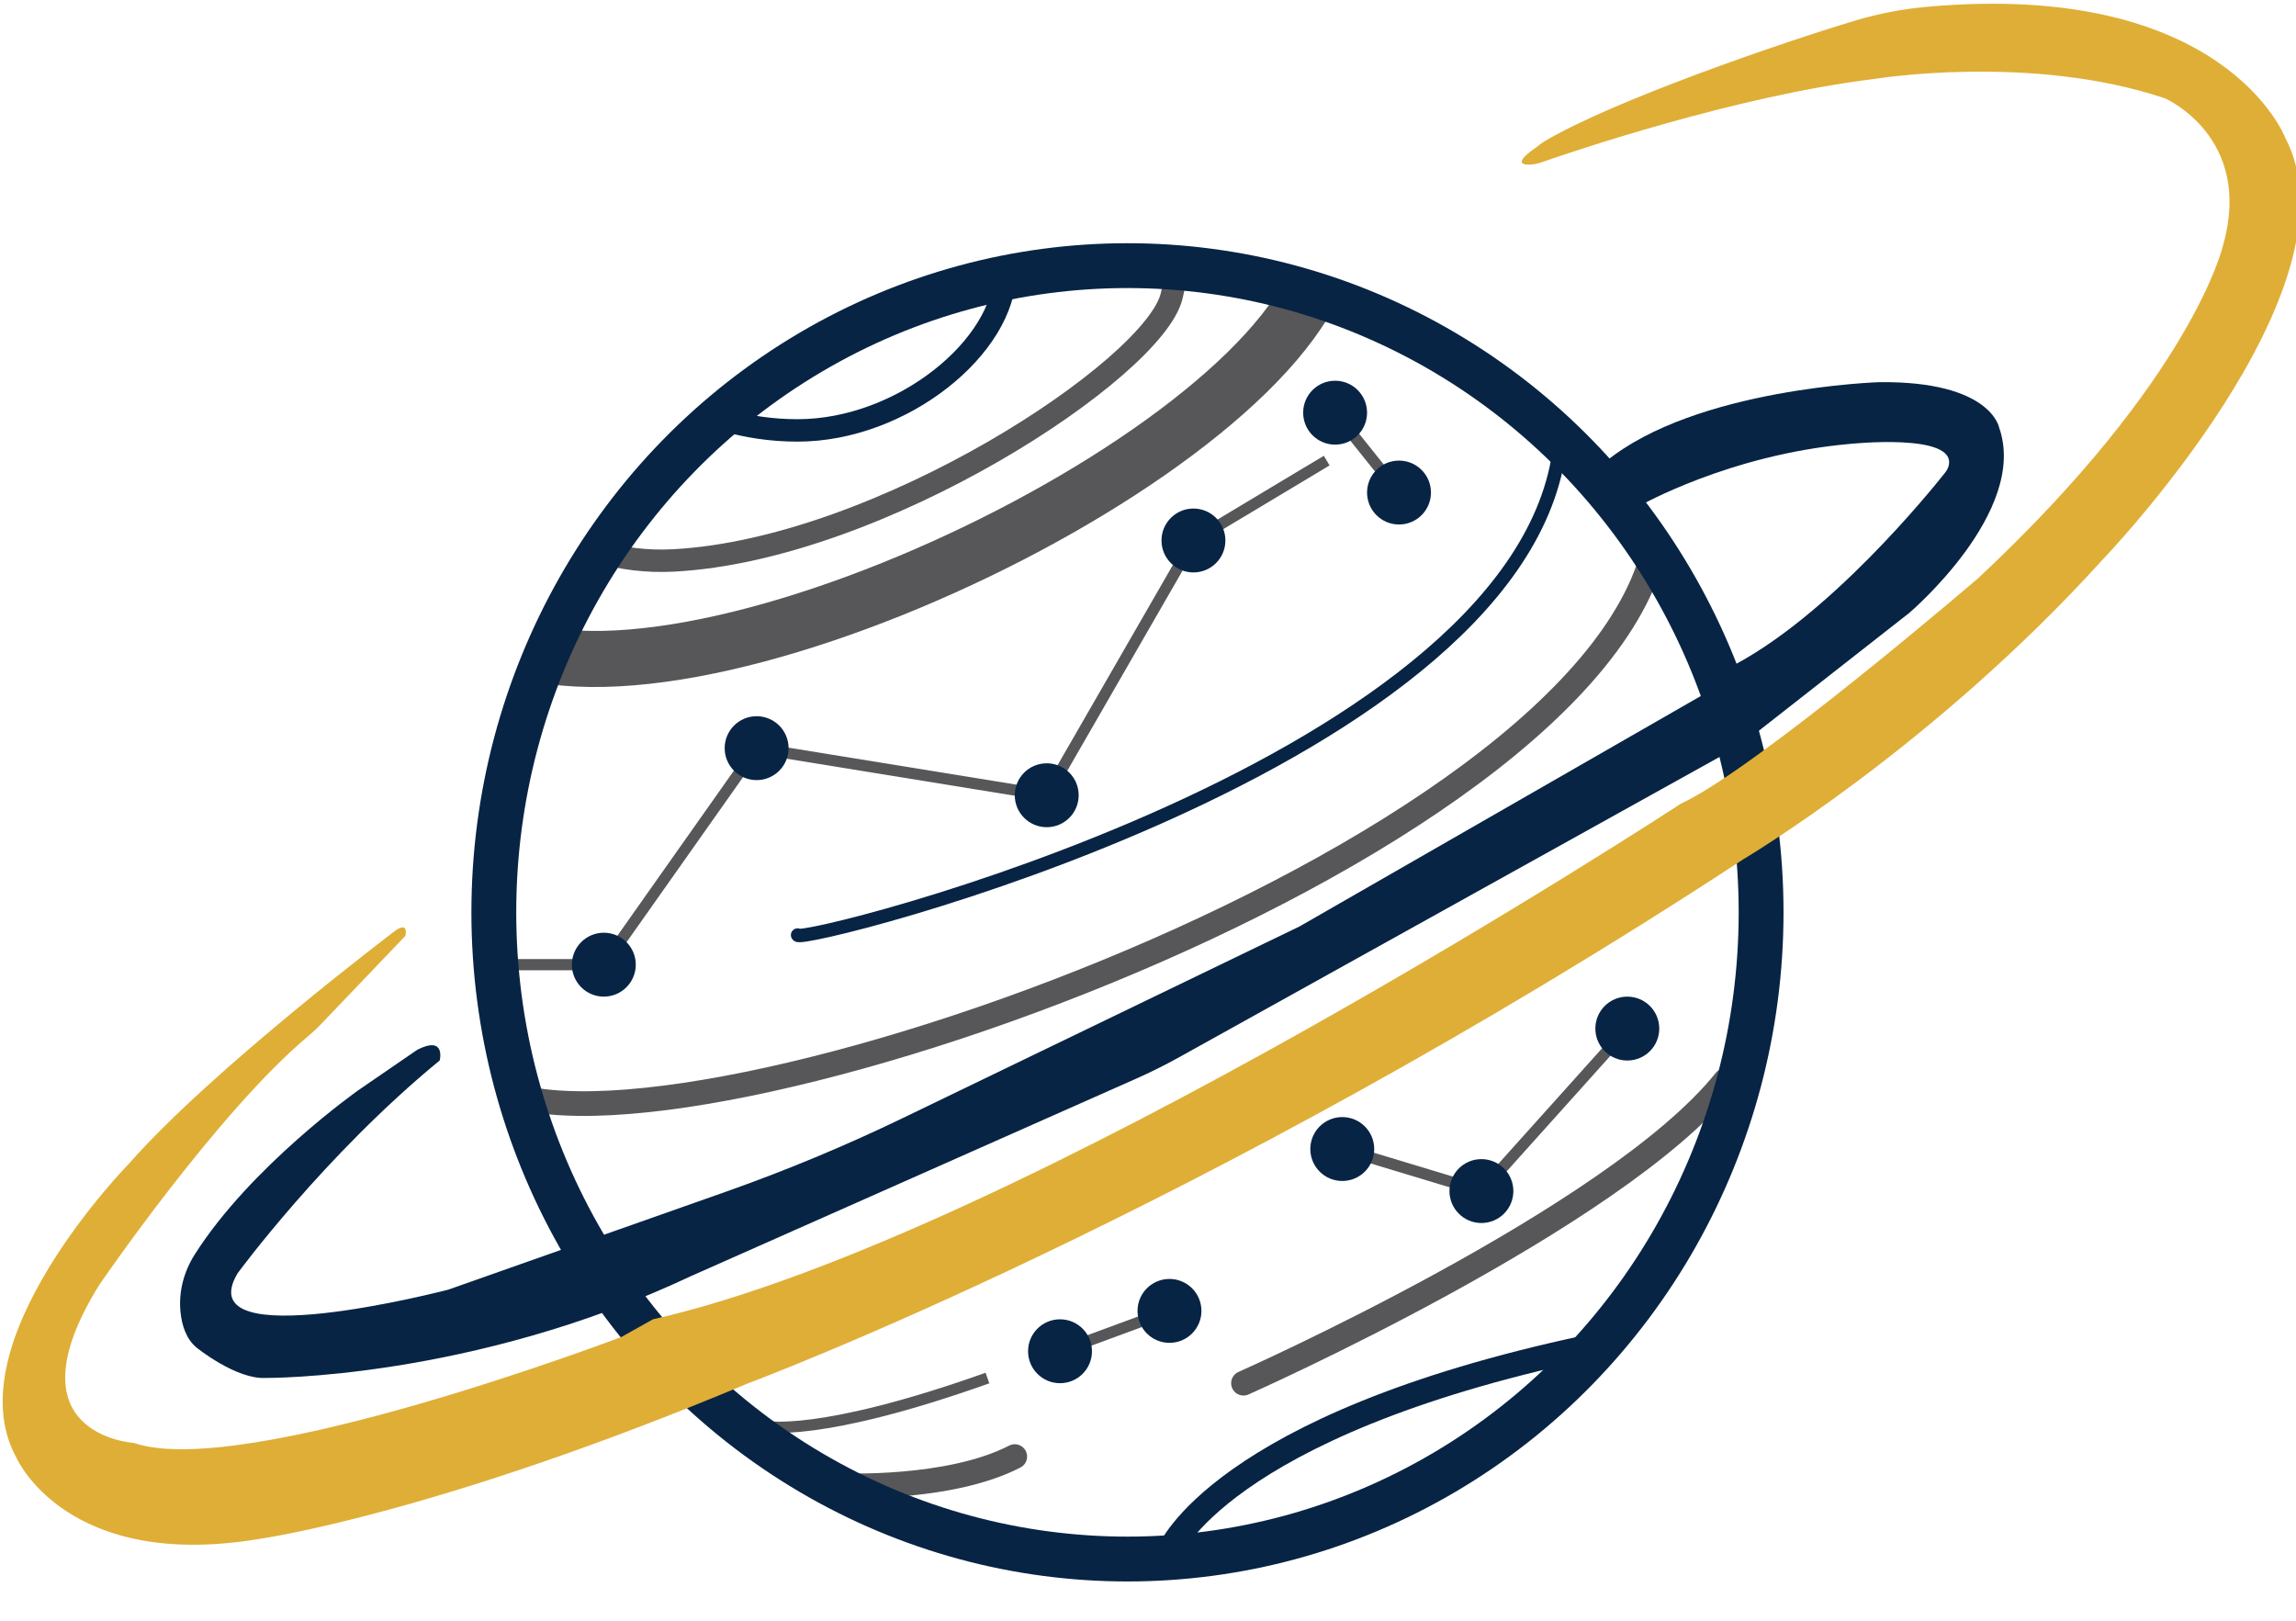 <?xml version="1.0" encoding="UTF-8"?>
<svg id="Capa_2" xmlns="http://www.w3.org/2000/svg" version="1.1" xmlns:xlink="http://www.w3.org/1999/xlink" viewBox="0 0 1024 723">
  <!-- Generator: Adobe Illustrator 29.5.0, SVG Export Plug-In . SVG Version: 2.1.0 Build 137)  -->
  <defs>
    <style>
      .st0 {
        stroke-width: 25px;
      }

      .st0, .st1, .st2, .st3, .st4, .st5, .st6, .st7, .st8 {
        fill: none;
      }

      .st0, .st1, .st2, .st3, .st4, .st5, .st6, .st7, .st8, .st9 {
        stroke-miterlimit: 10;
      }

      .st0, .st1, .st2, .st6, .st8, .st9 {
        stroke: #575759;
      }

      .st1, .st9 {
        stroke-width: 5px;
      }

      .st2, .st5, .st6 {
        stroke-width: 11px;
      }

      .st10 {
        fill: #dfae36;
      }

      .st3 {
        stroke-width: 6px;
      }

      .st3, .st5, .st6 {
        stroke-linecap: round;
      }

      .st3, .st5, .st7 {
        stroke: #082444;
      }

      .st4 {
        stroke: #082444;
        stroke-width: 20px;
      }

      .st11 {
        fill: #082444;
      }

      .st12, .st9 {
        fill: #082444;
      }

      .st7, .st8 {
        stroke-width: 10px;
      }

      .st13 {
        clip-path: url(#clippath);
      }
    </style>
    <clipPath id="clippath">
      <ellipse class="st4" cx="502.84" cy="406.89" rx="282.6" ry="288.42"/>
    </clipPath>
  </defs>
  <path class="st11" d="M196.12,472.94s2.81-11.25-9.98-4.78l-26.44,18.14s-48.02,33.95-72.89,73.25c-4.81,7.6-7.2,16.52-6.32,25.47.58,5.91,2.46,12.09,7.21,16.02,0,0,17.72,14.34,30.94,13.5,0,0,91.59.75,189.47-45.38l198.44-88.02c6.64-2.94,13.14-6.18,19.49-9.71l249.92-138.88,75.52-59.17s53.34-45.28,40.12-82.69c0,0-3.66-20.81-53.44-20.25,0,0-81.84,2.53-122.06,35.44l15.19,19.69s39.94-22.78,93.38-27.56c0,0,48.3-5.17,44.41,9.75-.3,1.14-.89,2.17-1.62,3.09-6.6,8.34-52.56,65.16-97.07,87.28l-9.56,10.97-181.22,104.06-176.78,85.39c-25.75,12.44-52.18,23.44-79.15,32.96l-123.76,43.66s-116.44,30.38-93.94-7.31c0,0,38.53-52.59,90.14-94.92Z"/>
  <g>
    <g class="st13">
      <path class="st7" d="M448.27,121.14c0,33.29-45.87,70.82-92.57,70.82s-84.56-26.99-84.56-60.28,37.86-60.28,84.56-60.28,92.57,16.45,92.57,49.74Z"/>
      <path class="st8" d="M522.52,132.11c-7.94,32.33-129.94,113.06-222.22,117.84-46.64,2.42-84.56-26.99-84.56-60.28s37.86-60.28,84.56-60.28,245.85-93.47,222.22,2.72Z"/>
      <path class="st0" d="M591.7,97.23c12.47,82.87-250.33,219.17-356.06,193.5-87.4-21.22-77.06-44.56-77.06-107.16s72.91-113.34,162.84-113.34,260.96-34.9,270.28,27Z"/>
      <polyline class="st1" points="224.39 430.23 269.3 430.23 337.45 333.67 466.83 354.67 532.27 241.05 591.7 205.42"/>
      <line class="st9" x1="595.45" y1="184.05" x2="623.95" y2="219.67"/>
      <path class="st1" d="M341.39,636.11s23.62,5.32,99-21.53"/>
      <line class="st9" x1="472.76" y1="602.64" x2="521.58" y2="584.64"/>
      <polyline class="st1" points="598.64 512.45 660.7 531.2 725.77 458.73"/>
      <path class="st2" d="M740.02,226.8c-.76,143.39-424.96,295.45-515.63,260.25-85.38-33.15-103.5-84.89-103.5-199.38s74.25-207.3,165.84-207.3,453.89,31.95,453.28,146.44Z"/>
      <path class="st6" d="M375.14,662.55s48,2.25,77.44-12.94"/>
      <path class="st6" d="M554.58,616.89s165.94-73.59,214.88-134.91"/>
      <path class="st3" d="M355.73,417.02c-.31,4.88,328.85-76.54,340.31-221.62"/>
      <path class="st5" d="M521.39,692.08s22.5-56.25,186.19-91.12"/>
      <circle class="st12" cx="269.3" cy="430.23" r="14.25"/>
      <circle class="st12" cx="337.45" cy="333.67" r="14.25"/>
      <circle class="st12" cx="466.83" cy="354.67" r="14.25"/>
      <circle class="st12" cx="532.27" cy="241.05" r="14.25"/>
      <circle class="st12" cx="623.95" cy="219.67" r="14.25"/>
      <circle class="st12" cx="595.45" cy="184.05" r="14.25"/>
      <circle class="st12" cx="472.76" cy="602.64" r="14.25"/>
      <circle class="st12" cx="521.58" cy="584.64" r="14.25"/>
      <circle class="st12" cx="598.64" cy="512.45" r="14.25"/>
      <circle class="st12" cx="660.7" cy="531.2" r="14.25"/>
      <circle class="st12" cx="725.77" cy="458.73" r="14.25"/>
    </g>
    <ellipse class="st4" cx="502.84" cy="406.89" rx="282.6" ry="288.42"/>
  </g>
  <path class="st10" d="M180.8,417.39s1.69-6.89-4.78-2.11c0,0-81.42,61.55-118.27,103.45,0,0-78.84,80.16-50.34,131.53,0,0,22.22,50.91,109.22,35.91,0,0,78.38-11.06,217.12-69.28,0,0,201.38-74.91,443.53-233.53,0,0,84.38-49.78,160.31-133.59,0,0,117-121.5,81.56-188.44,0,0-26.93-70.44-160.32-58.24-10.6.97-21.07,3-31.26,6.05-33.08,9.89-108.78,35.93-139.11,54.11-1.24.74-2.28,1.77-3.47,2.58-3.5,2.38-10.49,7.71-2.91,7.59,1.79-.03,3.55-.38,5.24-.97,12.92-4.51,86.84-29.68,148.22-37.18,0,0,70.12-11.62,130.12,8.62,0,0,39.38,17.25,25.88,65.25,0,0-12.94,58.59-109.12,148.59,0,0-99.56,85.5-132.75,100.69,0,0-294.75,193.03-458.44,229.97l-14.06,7.88s-168.75,64.12-217.5,47.25c0,0-57-3.38-15.38-70.5,0,0,52.99-77.5,93.59-111.28,1.78-1.48,3.46-3.07,5.06-4.74l37.85-39.61Z"/>
</svg>